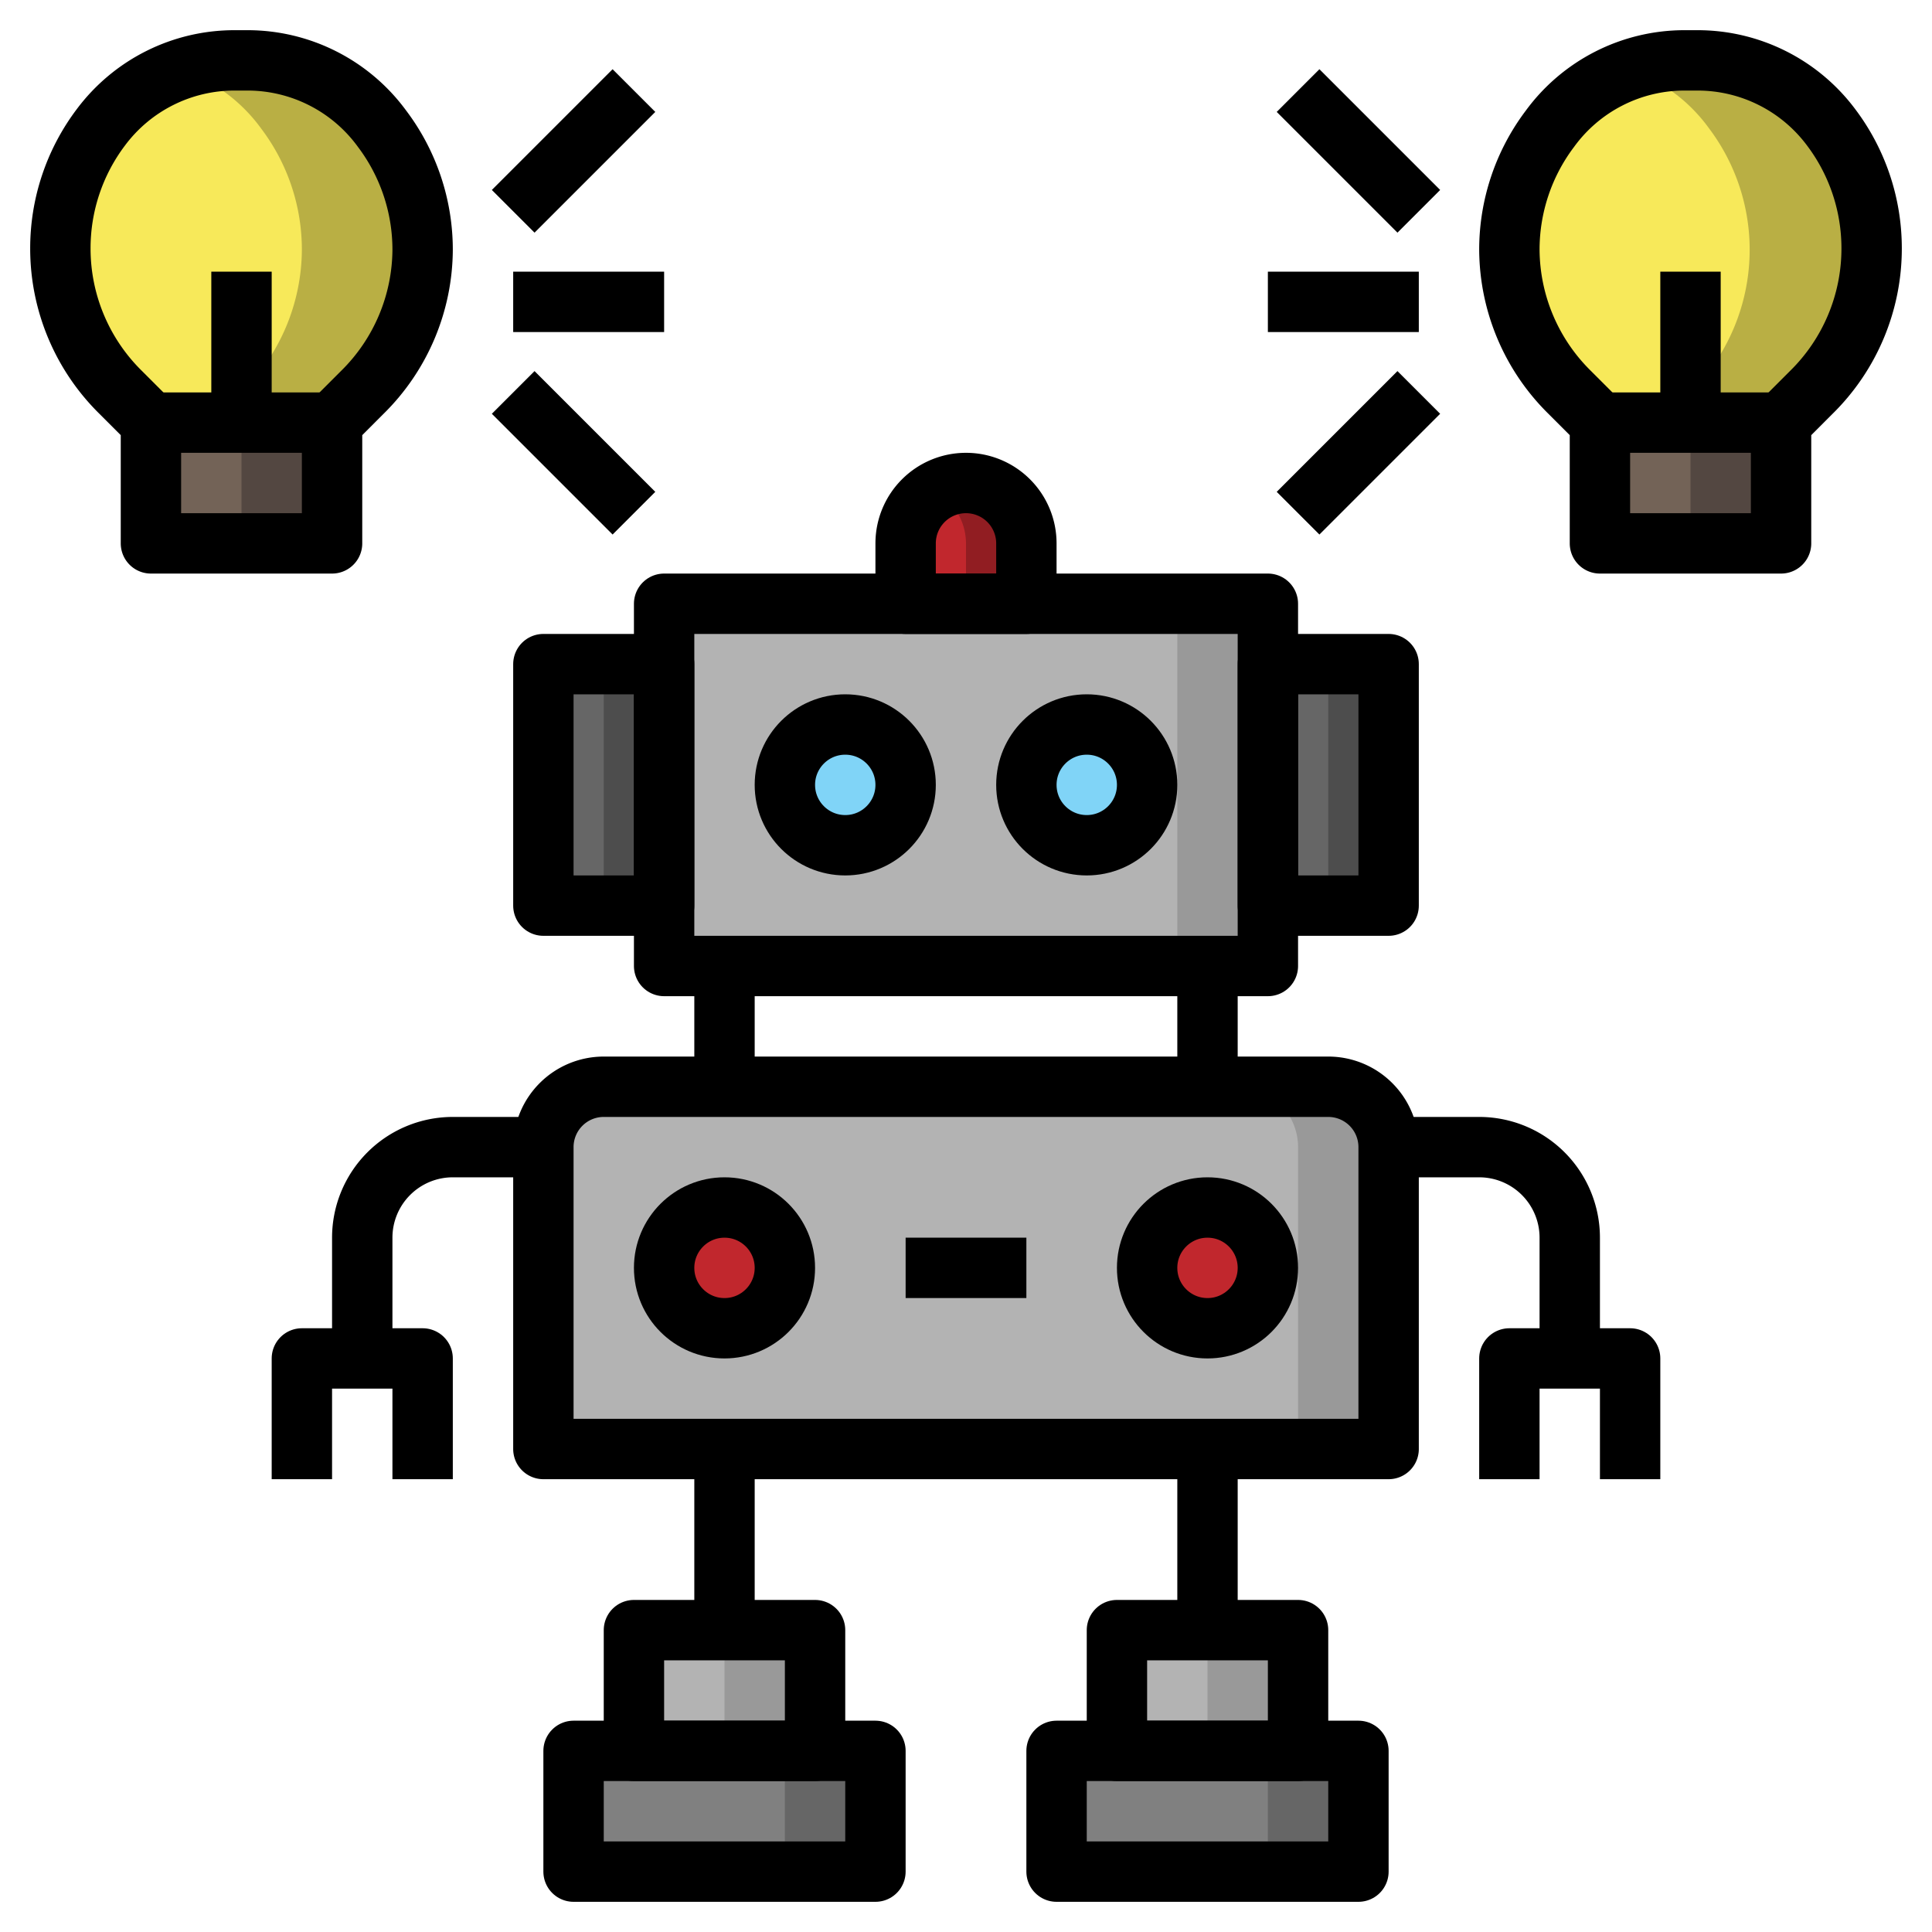 <svg xmlns="http://www.w3.org/2000/svg" viewBox="0 0 64 64" id="robotics"><g data-name="Layer 8"><path fill="#999" d="M20,36H44a2,2,0,0,1,2,2V48a0,0,0,0,1,0,0H18a0,0,0,0,1,0,0V38A2,2,0,0,1,20,36Z"></path><path fill="#b3b3b3" d="M41,36H20a2,2,0,0,0-2,2V48H43V38A2,2,0,0,0,41,36Z"></path><circle cx="24" cy="42" r="2" fill="#c1272d"></circle><circle cx="40" cy="42" r="2" fill="#c1272d"></circle><rect width="20" height="12" x="22" y="20" fill="#999"></rect><rect width="17" height="12" x="22" y="20" fill="#b3b3b3"></rect><circle cx="28" cy="26" r="2" fill="#80d4f7"></circle><path fill="#911d22" d="M32,16h0a2,2,0,0,1,2,2v2a0,0,0,0,1,0,0H30a0,0,0,0,1,0,0V18A2,2,0,0,1,32,16Z"></path><path fill="#c1272d" d="M31,16.28A2,2,0,0,0,30,18v2h2V18A2,2,0,0,0,31,16.28Z"></path><rect width="4" height="8" x="42" y="22" fill="#4d4d4d"></rect><rect width="2" height="8" x="42" y="22" fill="#666"></rect><rect width="4" height="8" x="18" y="22" fill="#4d4d4d"></rect><rect width="2" height="8" x="18" y="22" fill="#666"></rect><rect width="6" height="4" x="21" y="54" fill="#999"></rect><rect width="3" height="4" x="21" y="54" fill="#b3b3b3"></rect><rect width="6" height="4" x="37" y="54" fill="#999"></rect><rect width="3" height="4" x="37" y="54" fill="#b3b3b3"></rect><rect width="10" height="4" x="35" y="58" fill="#666"></rect><rect width="7" height="4" x="35" y="58" fill="gray"></rect><rect width="10" height="4" x="19" y="58" fill="#666"></rect><rect width="7" height="4" x="19" y="58" fill="gray"></rect><path fill="#b9af44" d="M11,18V14l1-1a6.68,6.68,0,0,0,2-4.73h0a6.65,6.65,0,0,0-1.34-4h0A5.52,5.52,0,0,0,8.23,2H7.77A5.52,5.52,0,0,0,3.34,4.22h0A6.65,6.65,0,0,0,2,8.23H2A6.68,6.68,0,0,0,4,13l1,1v4Z"></path><path fill="#f7e95a" d="M8,13a6.68,6.68,0,0,0,2-4.73,6.65,6.65,0,0,0-1.34-4A5.47,5.47,0,0,0,6,2.3,5.47,5.47,0,0,0,3.34,4.22,6.68,6.68,0,0,0,4,13l1,1v4H7V14Z"></path><path fill="#b9af44" d="M59,18V14l1-1a6.68,6.68,0,0,0,2-4.73h0a6.65,6.65,0,0,0-1.34-4h0A5.52,5.52,0,0,0,56.23,2h-.46a5.52,5.52,0,0,0-4.43,2.22h0a6.65,6.65,0,0,0-1.34,4h0A6.68,6.68,0,0,0,52,13l1,1v4Z"></path><path fill="#f7e95a" d="M56,13a6.68,6.68,0,0,0,.62-8.74A5.47,5.47,0,0,0,54,2.3a5.47,5.47,0,0,0-2.66,1.92A6.68,6.68,0,0,0,52,13l1,1v4h2V14Z"></path><rect width="6" height="4" x="5" y="14" fill="#534741"></rect><rect width="3" height="4" x="5" y="14" fill="#736357"></rect><rect width="6" height="4" x="53" y="14" fill="#534741"></rect><rect width="3" height="4" x="53" y="14" fill="#736357"></rect><rect width="10" height="4" x="19" y="58" fill="none" stroke="#000" stroke-linejoin="round" stroke-width="2"></rect><rect width="10" height="4" x="35" y="58" fill="none" stroke="#000" stroke-linejoin="round" stroke-width="2"></rect><rect width="6" height="4" x="21" y="54" fill="none" stroke="#000" stroke-linejoin="round" stroke-width="2"></rect><rect width="6" height="4" x="37" y="54" fill="none" stroke="#000" stroke-linejoin="round" stroke-width="2"></rect><path fill="none" stroke="#000" stroke-linejoin="round" stroke-width="2" d="M20,36H44a2,2,0,0,1,2,2V48a0,0,0,0,1,0,0H18a0,0,0,0,1,0,0V38A2,2,0,0,1,20,36Z"></path><line x1="24" x2="24" y1="48" y2="54" fill="none" stroke="#000" stroke-linejoin="round" stroke-width="2"></line><line x1="40" x2="40" y1="48" y2="54" fill="none" stroke="#000" stroke-linejoin="round" stroke-width="2"></line><line x1="24" x2="24" y1="36" y2="32" fill="none" stroke="#000" stroke-linejoin="round" stroke-width="2"></line><line x1="40" x2="40" y1="36" y2="32" fill="none" stroke="#000" stroke-linejoin="round" stroke-width="2"></line><rect width="20" height="12" x="22" y="20" fill="none" stroke="#000" stroke-linejoin="round" stroke-width="2"></rect><rect width="4" height="8" x="18" y="22" fill="none" stroke="#000" stroke-linejoin="round" stroke-width="2"></rect><rect width="4" height="8" x="42" y="22" fill="none" stroke="#000" stroke-linejoin="round" stroke-width="2"></rect><circle cx="24" cy="42" r="2" fill="none" stroke="#000" stroke-linejoin="round" stroke-width="2"></circle><circle cx="28" cy="26" r="2" fill="none" stroke="#000" stroke-linejoin="round" stroke-width="2"></circle><circle cx="36" cy="26" r="2" fill="#80d4f7"></circle><circle cx="36" cy="26" r="2" fill="none" stroke="#000" stroke-linejoin="round" stroke-width="2"></circle><circle cx="40" cy="42" r="2" fill="none" stroke="#000" stroke-linejoin="round" stroke-width="2"></circle><line x1="30" x2="34" y1="42" y2="42" fill="none" stroke="#000" stroke-linejoin="round" stroke-width="2"></line><path fill="none" stroke="#000" stroke-linejoin="round" stroke-width="2" d="M32 16h0a2 2 0 0 1 2 2v2a0 0 0 0 1 0 0H30a0 0 0 0 1 0 0V18A2 2 0 0 1 32 16zM53 18V14l-1-1a6.68 6.68 0 0 1-2-4.73h0a6.65 6.65 0 0 1 1.34-4h0A5.52 5.52 0 0 1 55.77 2h.46a5.52 5.52 0 0 1 4.43 2.22h0a6.65 6.65 0 0 1 1.34 4h0A6.68 6.68 0 0 1 60 13l-1 1v4z"></path><line x1="53" x2="59" y1="14" y2="14" fill="none" stroke="#000" stroke-linejoin="round" stroke-width="2"></line><line x1="56" x2="56" y1="14" y2="9" fill="none" stroke="#000" stroke-linejoin="round" stroke-width="2"></line><line x1="47" x2="42" y1="10" y2="10" fill="none" stroke="#000" stroke-linejoin="round" stroke-width="2"></line><line x1="47" x2="43" y1="13" y2="17" fill="none" stroke="#000" stroke-linejoin="round" stroke-width="2"></line><line x1="43" x2="47" y1="3" y2="7" fill="none" stroke="#000" stroke-linejoin="round" stroke-width="2"></line><path fill="none" stroke="#000" stroke-linejoin="round" stroke-width="2" d="M11,18V14l1-1a6.68,6.68,0,0,0,2-4.73h0a6.65,6.65,0,0,0-1.34-4h0A5.52,5.52,0,0,0,8.23,2H7.77A5.52,5.52,0,0,0,3.34,4.22h0A6.65,6.65,0,0,0,2,8.23H2A6.68,6.68,0,0,0,4,13l1,1v4Z"></path><line x1="11" x2="5" y1="14" y2="14" fill="none" stroke="#000" stroke-linejoin="round" stroke-width="2"></line><line x1="8" x2="8" y1="14" y2="9" fill="none" stroke="#000" stroke-linejoin="round" stroke-width="2"></line><line x1="17" x2="22" y1="10" y2="10" fill="none" stroke="#000" stroke-linejoin="round" stroke-width="2"></line><line x1="17" x2="21" y1="13" y2="17" fill="none" stroke="#000" stroke-linejoin="round" stroke-width="2"></line><line x1="21" x2="17" y1="3" y2="7" fill="none" stroke="#000" stroke-linejoin="round" stroke-width="2"></line><path fill="none" stroke="#000" stroke-linejoin="round" stroke-width="2" d="M46,38h3a3,3,0,0,1,3,3v4"></path><polyline fill="none" stroke="#000" stroke-linejoin="round" stroke-width="2" points="54 49 54 45 50 45 50 49"></polyline><path fill="none" stroke="#000" stroke-linejoin="round" stroke-width="2" d="M18,38H15a3,3,0,0,0-3,3v4"></path><polyline fill="none" stroke="#000" stroke-linejoin="round" stroke-width="2" points="10 49 10 45 14 45 14 49"></polyline></g></svg>